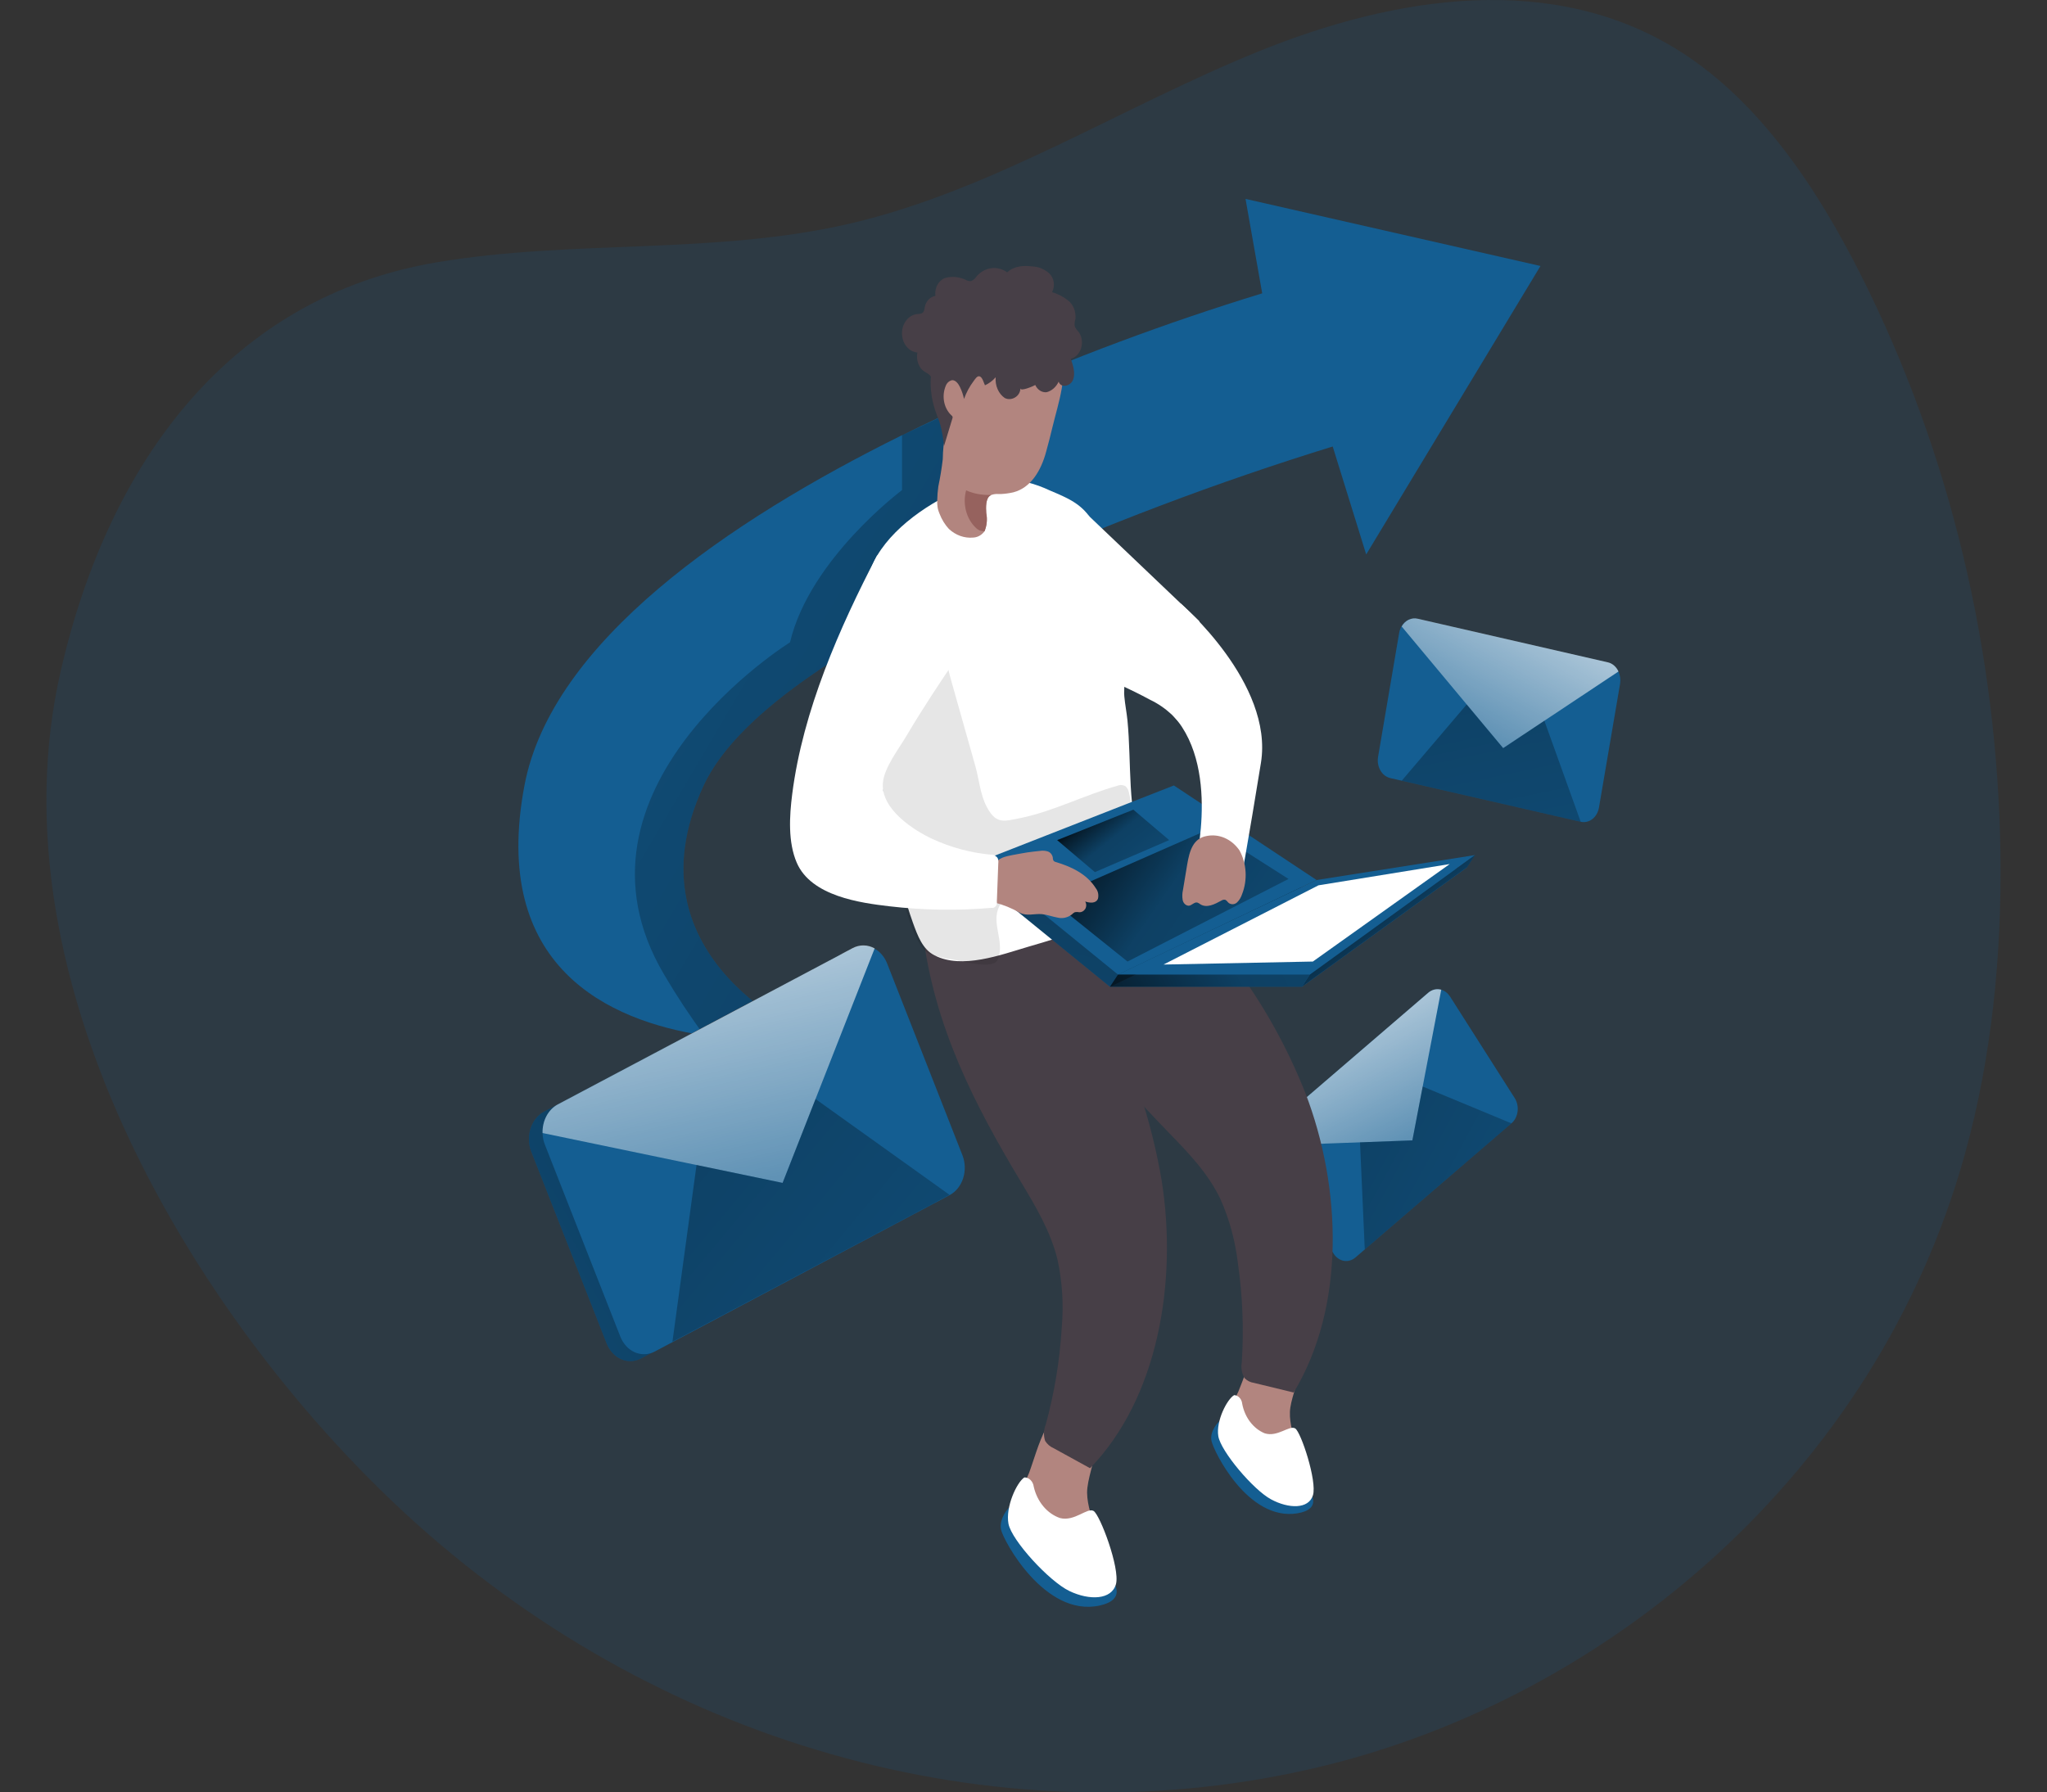 <svg width="177" height="155" viewBox="0 0 177 155" fill="none" xmlns="http://www.w3.org/2000/svg">
<rect x="0" y="0" width="177" height="155" fill="#333333" stroke="none"/>
<g clip-path="url(#clip0_1068_261)">
<path opacity="0.18" d="M37.753 22.688C49.601 20.689 61.799 22.066 73.546 19.323C85.832 16.452 97.022 9.228 108.865 4.43C120.708 -0.367 134.386 -2.524 145.373 4.507C152.1 8.815 157.05 16.111 160.933 23.83C168.587 39.052 172.735 56.309 172.978 73.936C173.088 82.675 172.214 91.475 169.906 99.795C162.192 127.601 138.844 146.848 114.223 152.782C87.184 159.303 57.784 151.355 35.95 131.721C17.358 114.973 -1.028 85.112 5.277 57.912C9.459 39.823 19.99 25.686 37.753 22.688Z" fill="#145E92"/>
<path d="M130.691 97.154L117.202 108.753C116.915 108.999 116.555 109.103 116.203 109.042C115.85 108.981 115.532 108.76 115.319 108.427L109.725 99.642C109.619 99.478 109.545 99.291 109.505 99.091C109.44 98.792 109.452 98.476 109.541 98.185C109.63 97.893 109.792 97.639 110.006 97.455L123.499 85.856C123.658 85.72 123.841 85.626 124.035 85.581C124.23 85.536 124.43 85.541 124.622 85.596C124.925 85.686 125.193 85.893 125.381 86.183L130.976 94.972C131.08 95.137 131.156 95.324 131.198 95.523C131.241 95.722 131.249 95.929 131.222 96.132C131.196 96.334 131.135 96.529 131.044 96.704C130.953 96.88 130.833 97.033 130.691 97.154Z" fill="#145E92"/>
<path d="M124.622 85.596L122.125 98.627L109.505 99.091C109.44 98.792 109.452 98.476 109.541 98.185C109.63 97.893 109.792 97.639 110.006 97.455L123.499 85.856C123.658 85.72 123.841 85.626 124.035 85.581C124.23 85.536 124.43 85.541 124.622 85.596Z" fill="url(#paint0_linear_1068_261)"/>
<path d="M117.597 98.796L118.009 108.054L130.69 97.154L123.016 93.968L122.125 98.627L117.597 98.796Z" fill="url(#paint1_linear_1068_261)"/>
<path d="M133.201 23.004L118.132 47.95L115.236 38.615C105.235 41.701 95.389 45.43 85.744 49.785C74.625 54.93 63.919 61.323 60.843 67.93C53.791 83.108 70.356 89.818 70.356 89.818C67.204 90.11 64.035 90.022 60.9 89.552C52.637 88.293 42.378 83.644 45.349 67.93C47.696 55.516 62.979 45.075 77.995 37.636H78.017C80.211 36.555 82.405 35.541 84.538 34.577L84.599 34.546C92.632 30.978 100.825 27.914 109.141 25.369L107.698 17.202L133.201 23.004Z" fill="#145E92"/>
<path d="M60.843 67.93C53.791 83.108 70.356 89.818 70.356 89.818C67.204 90.11 64.035 90.022 60.9 89.552C59.658 87.873 58.498 86.115 57.424 84.286C47.916 68.216 68.311 55.552 68.311 55.552C70.009 48.348 77.995 42.388 77.995 42.388V37.636H78.017L84.538 34.577L84.599 34.546L86.034 48.475L85.745 49.775C74.625 54.93 63.919 61.323 60.843 67.93Z" fill="url(#paint2_linear_1068_261)"/>
<path d="M107.083 120.341C106.682 121.135 106.433 122.02 106.355 122.936C106.368 123.853 106.624 124.743 107.088 125.486C108.04 127.127 109.5 128.279 111.164 128.703C111.382 128.78 111.616 128.768 111.827 128.667C111.971 128.564 112.083 128.411 112.147 128.229C112.546 127.285 112.384 126.164 112.121 125.17C111.858 124.175 111.498 123.166 111.537 122.111C111.603 120.137 114.03 116.329 111.204 115.401C108.847 114.606 107.834 118.582 107.083 120.341Z" fill="#B2857F"/>
<path d="M105.425 122.916C105.425 122.916 104.591 123.711 104.749 124.588C104.907 125.465 107.904 131.578 112.173 130.88C116.443 130.181 109.431 125.272 109.431 125.272L105.425 122.916Z" fill="#145E92"/>
<path d="M106.714 120.657C106.889 120.665 107.056 120.745 107.184 120.884C107.312 121.022 107.393 121.21 107.412 121.412C107.523 121.994 107.761 122.534 108.102 122.98C108.443 123.426 108.876 123.764 109.36 123.961C110.475 124.313 111.493 123.232 111.993 123.538C112.493 123.844 113.898 128.101 113.529 129.314C113.16 130.528 111.432 130.497 109.896 129.666C108.36 128.835 105.56 125.516 105.345 124.206C105.13 122.896 106.104 121.009 106.714 120.657Z" fill="white"/>
<path d="M88.978 127.392C88.564 128.297 88.325 129.296 88.276 130.319C88.337 131.328 88.658 132.293 89.198 133.087C90.325 134.862 91.997 136.063 93.867 136.442C94.111 136.517 94.371 136.49 94.6 136.366C94.754 136.238 94.873 136.061 94.942 135.856C95.345 134.785 95.113 133.546 94.784 132.445C94.455 131.344 94.016 130.258 93.998 129.095C93.998 126.903 96.53 122.524 93.353 121.652C90.698 120.923 89.733 125.399 88.978 127.392Z" fill="#B2857F"/>
<path d="M87.236 130.385C87.236 130.385 86.359 131.318 86.556 132.282C86.754 133.245 90.343 139.878 95.065 138.859C99.786 137.839 91.791 132.817 91.791 132.817L87.236 130.385Z" fill="#145E92"/>
<path d="M88.575 127.775C88.771 127.772 88.961 127.853 89.111 128.001C89.26 128.149 89.358 128.355 89.386 128.58C89.533 129.22 89.819 129.805 90.216 130.279C90.613 130.753 91.109 131.1 91.655 131.288C92.91 131.614 94.003 130.365 94.555 130.671C95.108 130.977 96.864 135.642 96.495 137.003C96.126 138.364 94.209 138.435 92.467 137.599C90.725 136.763 87.473 133.225 87.201 131.782C86.929 130.339 87.912 128.203 88.575 127.775Z" fill="white"/>
<path d="M98.443 74.222C98.563 74.246 98.68 74.282 98.794 74.329C101.567 75.552 104.907 81.008 106.794 83.598C109.246 86.878 111.288 90.544 112.858 94.488C116.043 102.752 116.337 113.02 111.862 120.433L108.422 119.597C108.121 119.558 107.838 119.414 107.61 119.184C107.492 118.984 107.411 118.759 107.371 118.521C107.331 118.284 107.333 118.039 107.377 117.802C107.559 114.947 107.445 112.077 107.039 109.253C106.812 107.317 106.302 105.441 105.53 103.706C104.45 101.447 102.748 99.698 101.089 97.985C95.824 92.566 91.102 86.963 88.491 79.3C90.848 77.954 95.903 73.702 98.443 74.222Z" fill="#473F47"/>
<path d="M90.475 78.382C90.588 78.434 90.696 78.503 90.795 78.586C93.248 80.523 95.403 86.743 96.719 89.761C98.443 93.618 99.693 97.737 100.431 101.998C101.866 110.894 100.098 120.958 94.257 126.979L91.076 125.231C90.793 125.112 90.547 124.897 90.37 124.614C90.296 124.386 90.262 124.144 90.272 123.901C90.281 123.659 90.332 123.421 90.422 123.202C91.173 120.474 91.638 117.651 91.809 114.794C91.977 112.851 91.857 110.889 91.453 108.992C90.861 106.51 89.553 104.348 88.285 102.227C84.27 95.538 80.786 88.803 79.786 80.646C82.344 79.973 88.114 77.209 90.475 78.382Z" fill="#473F47"/>
<path d="M104.766 58.962C104.769 58.984 104.769 59.007 104.766 59.029C104.806 59.88 105.047 60.63 104.859 61.496C104.657 62.46 103.884 63.332 103.042 63.189C102.34 63.072 101.862 62.337 101.322 61.802C100.757 61.277 100.131 60.847 99.461 60.528C98.584 60.053 97.68 59.61 96.776 59.202C96.197 58.937 95.091 58.774 94.845 58.086C94.6 57.397 94.678 56.311 94.608 55.582L93.516 44.014L103.683 53.701C104.1 54.76 104.424 55.865 104.652 56.999C104.749 57.647 104.788 58.305 104.766 58.962Z" fill="white"/>
<path d="M97.219 60.237C97.28 60.92 97.416 61.598 97.487 62.276C97.855 66.044 97.456 70.036 98.772 73.61C99.071 74.405 99.457 75.252 99.281 76.098C99.067 76.815 98.635 77.417 98.066 77.791C95.38 79.973 92.12 80.947 88.943 81.869C86.552 82.573 83.186 83.853 80.799 82.619C79.781 82.109 79.342 80.926 78.925 79.764C77.609 76.062 76.916 71.984 76.293 68.037C76.213 67.528 76.13 67.018 76.055 66.483C75.538 62.924 75.133 59.335 74.84 55.715C74.638 53.084 74.546 50.229 75.836 48.067C77.547 45.182 81.172 42.969 83.993 41.949C84.906 41.608 85.856 41.424 86.815 41.404C88.18 41.478 89.525 41.823 90.79 42.423C92.296 43.061 93.634 43.591 94.49 45.141C95.438 46.941 96.165 48.887 96.648 50.922C97.104 52.828 97.33 54.798 97.32 56.775C97.32 57.744 97.206 58.723 97.21 59.686C97.196 59.87 97.199 60.054 97.219 60.237Z" fill="white"/>
<path opacity="0.1" d="M85.986 83.282C85.073 83.725 82.809 82.996 82.076 82.94C81.637 82.909 81.198 82.705 80.76 82.644C78.566 82.293 77.631 75.308 77.249 73.467C76.222 68.547 74.88 63.49 74.344 58.493C74.142 56.561 73.998 54.588 74.371 52.697C74.744 50.805 75.687 48.98 77.201 48.108C79.834 46.609 81.611 56.597 82.186 58.636C82.905 61.185 83.629 63.734 84.344 66.284C84.66 67.426 84.761 68.695 85.301 69.74C86.122 71.326 86.815 71.025 88.188 70.76C91.071 70.179 93.766 68.756 96.605 67.961C96.721 67.91 96.846 67.888 96.97 67.895C97.095 67.902 97.217 67.938 97.329 68.002C97.482 68.148 97.586 68.352 97.623 68.578C97.79 69.222 97.881 69.889 97.895 70.561C97.911 70.754 97.887 70.948 97.825 71.127C97.725 71.31 97.588 71.461 97.425 71.566C95.506 73.04 93.399 74.154 91.181 74.864C89.426 75.435 87.763 76.394 86.578 78.097C85.512 79.626 86.898 81.237 86.319 82.894C86.289 82.981 86.244 83.061 86.186 83.127C86.129 83.194 86.061 83.246 85.986 83.282Z" fill="#020202"/>
<path d="M83.985 75.578L100.808 68.986L113.148 77.163L95.977 85.341L83.985 75.578Z" fill="#145E92"/>
<path d="M83.985 75.578L100.808 68.986L113.148 77.163L95.977 85.341L83.985 75.578Z" fill="url(#paint3_linear_1068_261)"/>
<path d="M84.678 74.523L101.502 67.93L113.841 76.108L96.671 84.286L84.678 74.523Z" fill="#145E92"/>
<path d="M97.495 83.159L111.414 76.016L104.621 71.683L90.782 77.77L97.495 83.159Z" fill="url(#paint4_linear_1068_261)"/>
<path d="M96.67 84.286H113.261L127.544 73.951L113.841 76.108L96.67 84.286Z" fill="#145E92"/>
<path d="M91.01 36.917C90.839 37.636 90.655 38.355 90.457 39.069C90.018 40.7 89.141 42.189 87.614 42.581C87.276 42.657 86.935 42.705 86.591 42.724C86.525 42.724 86.451 42.724 86.363 42.724C86.358 42.727 86.353 42.728 86.348 42.728C86.343 42.728 86.337 42.727 86.332 42.724H86.293C86.122 42.715 85.95 42.735 85.784 42.785C85.738 42.788 85.692 42.804 85.652 42.831C85.213 43.066 85.249 43.892 85.279 44.361C85.387 44.888 85.335 45.443 85.13 45.931C85.13 45.931 85.13 45.962 85.104 45.982C84.982 46.136 84.835 46.261 84.672 46.348C84.508 46.436 84.332 46.484 84.152 46.492C83.395 46.563 82.644 46.297 82.05 45.747C81.71 45.381 81.437 44.939 81.247 44.447C81.187 44.308 81.137 44.163 81.098 44.014C81.048 43.762 81.029 43.503 81.04 43.244C81.049 42.848 81.081 42.453 81.137 42.061C81.299 41.289 81.426 40.508 81.519 39.721C81.525 39.322 81.548 38.924 81.589 38.528C81.645 38.275 81.686 38.018 81.712 37.758C81.712 37.009 81.383 36.285 81.378 35.525C81.373 34.774 81.433 34.024 81.558 33.287C81.792 31.825 82.34 30.456 83.151 29.305C84.656 27.266 87.324 26.246 89.422 27.409C90.47 27.99 91.283 29.02 91.69 30.284C92.392 32.431 91.515 34.822 91.01 36.917Z" fill="#B2857F"/>
<path d="M88.825 73.722C89.193 73.671 89.566 73.625 89.935 73.59C90.155 73.554 90.379 73.569 90.593 73.635C90.699 73.668 90.795 73.732 90.872 73.821C90.949 73.911 91.004 74.023 91.032 74.145C91.03 74.239 91.046 74.331 91.08 74.415C91.136 74.491 91.215 74.54 91.3 74.553C92.616 74.951 93.976 75.573 94.762 76.832C94.855 76.951 94.921 77.097 94.951 77.254C94.982 77.411 94.977 77.575 94.937 77.73C94.757 78.158 94.231 78.097 93.836 77.969C93.893 78.063 93.923 78.175 93.923 78.29C93.923 78.405 93.893 78.517 93.836 78.612C93.777 78.704 93.699 78.778 93.61 78.828C93.52 78.878 93.422 78.901 93.323 78.897C93.192 78.869 93.058 78.869 92.928 78.897C92.838 78.945 92.755 79.009 92.682 79.086C92.497 79.228 92.289 79.324 92.071 79.37C91.853 79.415 91.63 79.409 91.414 79.351C90.975 79.274 90.536 79.101 90.097 79.06C89.417 78.999 88.807 79.259 88.175 78.938C87.479 78.537 86.742 78.239 85.981 78.051C85.74 78.005 85.517 77.871 85.345 77.668C85.271 77.496 85.233 77.305 85.233 77.113C85.233 76.92 85.271 76.73 85.345 76.557C85.459 75.931 85.664 75.333 85.951 74.788C86.324 74.176 86.947 74.069 87.557 73.947C88.004 73.86 88.404 73.793 88.825 73.722Z" fill="#B2857F"/>
<path d="M75.828 48.062C72.603 54.267 69.417 61.456 68.5 68.685C68.258 70.587 68.127 72.83 68.895 74.614C70.15 77.52 74.419 78.086 76.876 78.377C79.819 78.724 82.782 78.77 85.731 78.515C85.796 78.529 85.862 78.524 85.925 78.501C85.988 78.479 86.045 78.438 86.091 78.384C86.137 78.329 86.17 78.263 86.189 78.189C86.207 78.116 86.21 78.039 86.197 77.964L86.319 74.665C86.34 74.511 86.321 74.354 86.267 74.212C86.19 74.108 86.093 74.026 85.984 73.974C85.875 73.922 85.757 73.9 85.639 73.911C83.921 73.751 82.232 73.296 80.628 72.56C79.106 71.856 76.13 70.011 76.345 67.686C76.464 66.38 77.697 64.79 78.307 63.76C79.772 61.287 81.352 58.891 82.967 56.546C82.967 56.546 83.125 43.203 75.828 48.062Z" fill="white"/>
<path d="M90.505 33.919C90.723 33.861 90.928 33.749 91.107 33.592C91.285 33.434 91.433 33.235 91.541 33.007C91.721 33.593 92.572 33.414 92.787 32.838C93.002 32.262 92.787 31.61 92.594 31.034C92.795 30.979 92.982 30.866 93.137 30.706C93.291 30.546 93.409 30.344 93.48 30.118C93.55 29.891 93.571 29.648 93.541 29.41C93.51 29.172 93.429 28.947 93.305 28.755C93.16 28.566 92.958 28.403 92.918 28.148C92.909 27.954 92.934 27.759 92.993 27.577C93.02 27.278 92.979 26.975 92.874 26.7C92.768 26.425 92.602 26.188 92.392 26.012C91.961 25.666 91.479 25.414 90.97 25.267C91.107 25.009 91.158 24.702 91.113 24.404C91.069 24.105 90.932 23.836 90.729 23.646C90.313 23.277 89.808 23.067 89.285 23.044C88.526 22.948 87.688 22.988 87.091 23.554C86.684 23.261 86.204 23.133 85.727 23.192C85.25 23.251 84.803 23.494 84.458 23.881C84.336 24.078 84.165 24.227 83.967 24.309C83.826 24.321 83.684 24.293 83.555 24.227C83.001 23.952 82.389 23.88 81.799 24.018C81.504 24.1 81.247 24.307 81.077 24.599C80.907 24.89 80.838 25.245 80.882 25.594C80.664 25.624 80.46 25.731 80.296 25.901C80.132 26.07 80.016 26.294 79.965 26.542C79.955 26.698 79.913 26.848 79.842 26.98C79.715 27.154 79.491 27.144 79.302 27.164C78.943 27.2 78.608 27.393 78.365 27.704C78.122 28.015 77.989 28.42 77.992 28.84C77.996 29.26 78.135 29.663 78.383 29.968C78.631 30.274 78.968 30.459 79.329 30.488C79.287 30.693 79.283 30.905 79.315 31.113C79.348 31.32 79.417 31.517 79.518 31.691C79.75 32.125 80.062 32.155 80.369 32.425C80.549 32.589 80.478 32.604 80.47 32.935C80.461 33.24 80.474 33.545 80.509 33.848C80.569 34.43 80.695 35.001 80.882 35.546C81.014 35.938 81.181 36.316 81.299 36.713C81.462 37.322 81.571 37.949 81.624 38.584L82.365 36.147C82.374 36.114 82.374 36.079 82.365 36.045C82.35 36 82.323 35.962 82.286 35.938C81.963 35.645 81.735 35.233 81.641 34.77C81.547 34.306 81.592 33.819 81.769 33.389C81.818 33.254 81.896 33.136 81.996 33.047C82.096 32.958 82.214 32.9 82.339 32.879C82.637 32.879 82.866 33.18 83.01 33.481C83.165 33.801 83.281 34.144 83.357 34.501C83.558 33.943 83.835 33.426 84.178 32.971C84.322 32.782 84.498 32.461 84.731 32.558C84.963 32.655 85.073 33.144 85.169 33.323C85.515 33.166 85.83 32.931 86.095 32.629C86.065 32.983 86.122 33.34 86.26 33.657C86.399 33.974 86.612 34.239 86.876 34.419C87.429 34.72 88.232 34.291 88.232 33.578C88.232 33.899 89.43 33.358 89.518 33.297C89.61 33.503 89.754 33.673 89.93 33.783C90.106 33.894 90.306 33.942 90.505 33.919Z" fill="#473F47"/>
<path d="M84.717 42.75C85.071 42.803 85.428 42.821 85.784 42.801C85.737 42.803 85.692 42.819 85.652 42.846C85.213 43.081 85.248 43.907 85.279 44.376C85.387 44.904 85.334 45.459 85.13 45.946C84.993 45.947 84.857 45.925 84.726 45.88C84.592 45.825 84.468 45.74 84.362 45.63C83.964 45.25 83.673 44.74 83.526 44.166C83.379 43.592 83.383 42.98 83.537 42.408C83.917 42.578 84.313 42.693 84.717 42.75Z" fill="#96625E"/>
<path d="M102.107 52.207C102.107 52.207 110.142 59.095 109.031 65.973C108 72.371 107.074 77.459 107.074 77.459L103.314 74.91C103.314 74.91 105.828 65.269 100.58 61.078C95.332 56.887 102.107 52.207 102.107 52.207Z" fill="white"/>
<path d="M102.647 74.813L102.287 76.98C102.224 77.254 102.215 77.542 102.261 77.821C102.285 77.961 102.349 78.086 102.442 78.179C102.535 78.271 102.652 78.325 102.774 78.331C103.038 78.331 103.261 77.995 103.525 78.056C103.619 78.088 103.708 78.138 103.788 78.204C104.35 78.561 105.03 78.204 105.622 77.882C105.717 77.821 105.826 77.797 105.934 77.816C106.061 77.857 106.14 78.005 106.25 78.097C106.359 78.173 106.486 78.209 106.614 78.2C106.742 78.191 106.864 78.137 106.965 78.046C107.164 77.854 107.315 77.604 107.404 77.322C107.64 76.719 107.742 76.056 107.702 75.396C107.661 74.735 107.479 74.096 107.171 73.539C106.834 73.055 106.392 72.685 105.89 72.468C105.388 72.251 104.846 72.195 104.319 72.305C103.178 72.514 102.853 73.554 102.647 74.813Z" fill="#B2857F"/>
<path d="M95.977 85.341H112.568L126.851 75.007L113.147 77.163L95.977 85.341Z" fill="#145E92"/>
<path d="M96.67 84.286L95.977 85.341H112.568L113.261 84.286H96.67Z" fill="url(#paint5_linear_1068_261)"/>
<path d="M127.545 73.951L126.851 75.007L112.568 85.341L113.262 84.286L127.545 73.951Z" fill="#145E92"/>
<path d="M127.545 73.951L126.851 75.007L112.568 85.341L113.262 84.286L127.545 73.951Z" fill="url(#paint6_linear_1068_261)"/>
<path d="M114.007 76.567L125.355 74.727L113.52 83.159L100.606 83.419L114.007 76.567Z" fill="white"/>
<path d="M94.674 75.425L101.098 72.657L98 70.026L91.409 72.657L94.674 75.425Z" fill="url(#paint7_linear_1068_261)"/>
<path d="M80.926 103.96L55.436 117.481C54.894 117.768 54.276 117.794 53.717 117.552C53.159 117.31 52.705 116.821 52.457 116.191L45.936 99.591C45.812 99.283 45.744 98.948 45.739 98.607C45.722 98.09 45.838 97.578 46.073 97.138C46.307 96.697 46.649 96.348 47.055 96.135L72.545 82.614C72.847 82.456 73.176 82.377 73.507 82.382C73.838 82.387 74.165 82.477 74.463 82.644C74.932 82.907 75.308 83.353 75.525 83.903L82.037 100.509C82.159 100.82 82.227 101.156 82.237 101.498C82.248 101.84 82.2 102.181 82.097 102.502C81.994 102.822 81.837 103.116 81.636 103.366C81.436 103.617 81.194 103.819 80.926 103.96Z" fill="#145E92"/>
<path d="M80.926 103.96L55.436 117.481C54.894 117.768 54.276 117.794 53.717 117.552C53.159 117.31 52.705 116.821 52.457 116.191L45.936 99.591C45.812 99.283 45.744 98.948 45.739 98.607C45.722 98.09 45.838 97.578 46.073 97.138C46.307 96.697 46.649 96.348 47.055 96.135L72.545 82.614C72.847 82.456 73.176 82.377 73.507 82.382C73.838 82.387 74.165 82.477 74.463 82.644C74.932 82.907 75.308 83.353 75.525 83.903L82.037 100.509C82.159 100.82 82.227 101.156 82.237 101.498C82.248 101.84 82.2 102.181 82.097 102.502C81.994 102.822 81.837 103.116 81.636 103.366C81.436 103.617 81.194 103.819 80.926 103.96Z" fill="url(#paint8_linear_1068_261)"/>
<path d="M82.107 103.364L56.617 116.885C56.075 117.172 55.456 117.197 54.898 116.956C54.339 116.714 53.886 116.224 53.637 115.595L47.117 99C46.994 98.691 46.925 98.356 46.915 98.016C46.899 97.498 47.016 96.986 47.25 96.545C47.484 96.104 47.826 95.753 48.231 95.538L73.721 82.022C74.263 81.736 74.881 81.711 75.439 81.951C75.997 82.192 76.451 82.679 76.701 83.307L83.221 99.912C83.343 100.224 83.411 100.56 83.421 100.903C83.431 101.245 83.383 101.586 83.28 101.907C83.176 102.227 83.019 102.521 82.818 102.771C82.617 103.021 82.375 103.222 82.107 103.364Z" fill="#145E92"/>
<path d="M75.63 82.022L67.67 102.303L46.915 97.99C46.899 97.472 47.016 96.96 47.25 96.519C47.484 96.078 47.826 95.728 48.231 95.512L73.721 81.997C74.022 81.838 74.348 81.757 74.678 81.762C75.008 81.766 75.333 81.855 75.63 82.022Z" fill="url(#paint9_linear_1068_261)"/>
<path d="M60.228 100.754L58.144 116.043L82.107 103.338L70.518 95.049L67.67 102.303L60.228 100.754Z" fill="url(#paint10_linear_1068_261)"/>
<path d="M136.68 71.071L120.217 67.293C120.043 67.253 119.879 67.174 119.732 67.061C119.585 66.947 119.458 66.801 119.36 66.63C119.262 66.46 119.194 66.268 119.159 66.067C119.125 65.866 119.125 65.659 119.159 65.458L120.98 54.751C121.012 54.55 121.079 54.359 121.178 54.19C121.324 53.931 121.534 53.729 121.78 53.609C122.027 53.489 122.298 53.457 122.56 53.517L139.024 57.295C139.219 57.338 139.403 57.431 139.562 57.568C139.722 57.705 139.853 57.882 139.945 58.085C140.094 58.405 140.143 58.774 140.086 59.131L138.26 69.837C138.227 70.039 138.159 70.231 138.061 70.402C137.964 70.574 137.838 70.721 137.691 70.835C137.544 70.95 137.379 71.03 137.206 71.07C137.033 71.111 136.854 71.111 136.68 71.071Z" fill="#145E92"/>
<path d="M139.945 58.075L129.975 64.703L121.199 54.18C121.346 53.921 121.556 53.719 121.802 53.599C122.048 53.479 122.32 53.447 122.581 53.507L139.045 57.285C139.236 57.331 139.416 57.426 139.571 57.563C139.727 57.699 139.855 57.874 139.945 58.075Z" fill="url(#paint11_linear_1068_261)"/>
<path d="M126.82 60.925L121.208 67.517L136.68 71.071L133.538 62.332L129.975 64.703L126.82 60.925Z" fill="url(#paint12_linear_1068_261)"/>
</g>
<defs>
<linearGradient id="paint0_linear_1068_261" x1="111.761" y1="77.62" x2="126.63" y2="108.183" gradientUnits="userSpaceOnUse">
<stop offset="0.01" stop-color="white"/>
<stop offset="1" stop-color="white" stop-opacity="0"/>
</linearGradient>
<linearGradient id="paint1_linear_1068_261" x1="103.344" y1="87.206" x2="162.499" y2="119.28" gradientUnits="userSpaceOnUse">
<stop offset="0.01"/>
<stop offset="0.08" stop-opacity="0.69"/>
<stop offset="0.21" stop-opacity="0.32"/>
<stop offset="1" stop-opacity="0"/>
</linearGradient>
<linearGradient id="paint2_linear_1068_261" x1="120.787" y1="100.198" x2="-17.227" y2="19.005" gradientUnits="userSpaceOnUse">
<stop offset="0.01"/>
<stop offset="0.08" stop-opacity="0.69"/>
<stop offset="0.21" stop-opacity="0.32"/>
<stop offset="1" stop-opacity="0"/>
</linearGradient>
<linearGradient id="paint3_linear_1068_261" x1="100.062" y1="67.38" x2="85.748" y2="131.013" gradientUnits="userSpaceOnUse">
<stop offset="0.01"/>
<stop offset="0.08" stop-opacity="0.69"/>
<stop offset="0.21" stop-opacity="0.32"/>
<stop offset="1" stop-opacity="0"/>
</linearGradient>
<linearGradient id="paint4_linear_1068_261" x1="93.068" y1="69.373" x2="135.609" y2="98.887" gradientUnits="userSpaceOnUse">
<stop offset="0.01"/>
<stop offset="0.08" stop-opacity="0.69"/>
<stop offset="0.21" stop-opacity="0.32"/>
<stop offset="1" stop-opacity="0"/>
</linearGradient>
<linearGradient id="paint5_linear_1068_261" x1="91.567" y1="93.952" x2="168.352" y2="54.14" gradientUnits="userSpaceOnUse">
<stop offset="0.01"/>
<stop offset="0.08" stop-opacity="0.69"/>
<stop offset="0.21" stop-opacity="0.32"/>
<stop offset="1" stop-opacity="0"/>
</linearGradient>
<linearGradient id="paint6_linear_1068_261" x1="115.662" y1="72.764" x2="145.558" y2="107.441" gradientUnits="userSpaceOnUse">
<stop offset="0.01"/>
<stop offset="0.08" stop-opacity="0.69"/>
<stop offset="0.21" stop-opacity="0.32"/>
<stop offset="1" stop-opacity="0"/>
</linearGradient>
<linearGradient id="paint7_linear_1068_261" x1="94.283" y1="69.353" x2="105.16" y2="82.843" gradientUnits="userSpaceOnUse">
<stop offset="0.01"/>
<stop offset="0.08" stop-opacity="0.69"/>
<stop offset="0.21" stop-opacity="0.32"/>
<stop offset="1" stop-opacity="0"/>
</linearGradient>
<linearGradient id="paint8_linear_1068_261" x1="67.701" y1="97.169" x2="10.919" y2="129.751" gradientUnits="userSpaceOnUse">
<stop offset="0.01"/>
<stop offset="0.08" stop-opacity="0.69"/>
<stop offset="0.21" stop-opacity="0.32"/>
<stop offset="1" stop-opacity="0"/>
</linearGradient>
<linearGradient id="paint9_linear_1068_261" x1="56.999" y1="63.844" x2="69.467" y2="120.338" gradientUnits="userSpaceOnUse">
<stop offset="0.01" stop-color="white"/>
<stop offset="1" stop-color="white" stop-opacity="0"/>
</linearGradient>
<linearGradient id="paint10_linear_1068_261" x1="40.393" y1="76.123" x2="129.125" y2="150.31" gradientUnits="userSpaceOnUse">
<stop offset="0.01"/>
<stop offset="0.08" stop-opacity="0.69"/>
<stop offset="0.21" stop-opacity="0.32"/>
<stop offset="1" stop-opacity="0"/>
</linearGradient>
<linearGradient id="paint11_linear_1068_261" x1="136.353" y1="41.69" x2="120.27" y2="71.443" gradientUnits="userSpaceOnUse">
<stop offset="0.01" stop-color="white"/>
<stop offset="1" stop-color="white" stop-opacity="0"/>
</linearGradient>
<linearGradient id="paint12_linear_1068_261" x1="124.582" y1="40.922" x2="139.792" y2="114.198" gradientUnits="userSpaceOnUse">
<stop offset="0.01"/>
<stop offset="0.08" stop-opacity="0.69"/>
<stop offset="0.21" stop-opacity="0.32"/>
<stop offset="1" stop-opacity="0"/>
</linearGradient>
<clipPath id="clip0_1068_261">
<rect width="177" height="155" fill="white"/>
</clipPath>
</defs>
</svg>
